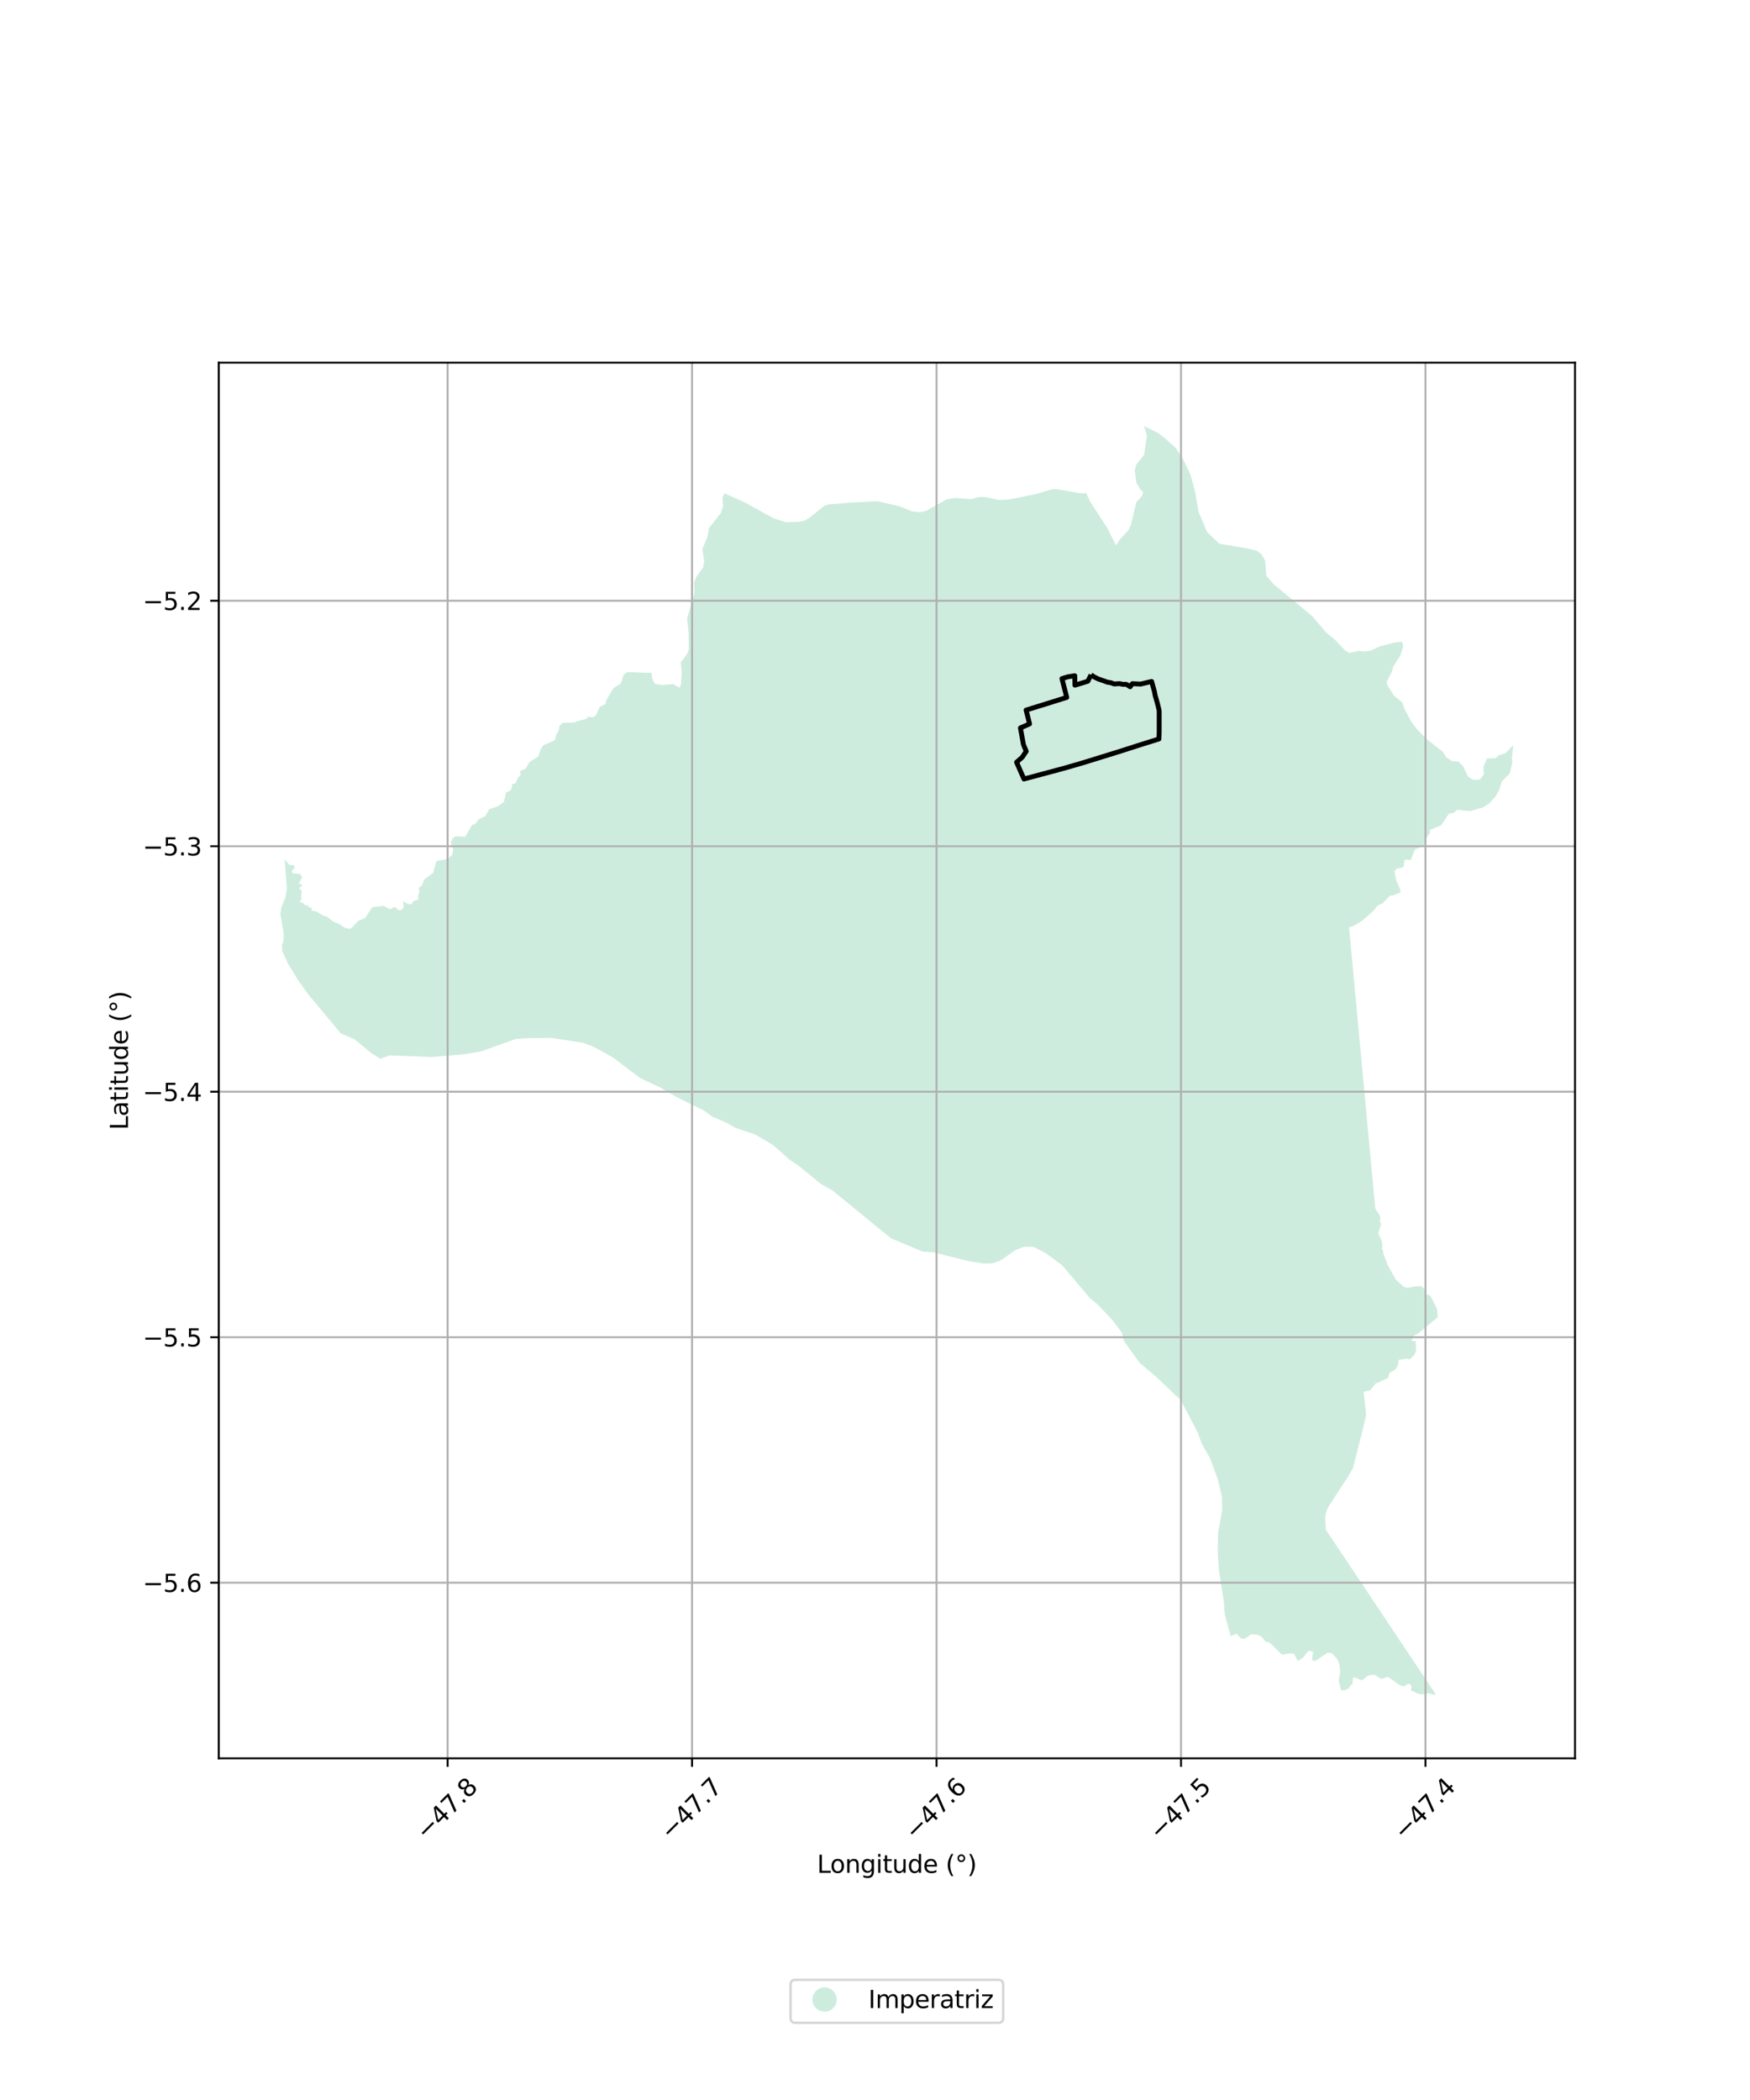 <?xml version="1.0" encoding="utf-8" standalone="no"?>
<!DOCTYPE svg PUBLIC "-//W3C//DTD SVG 1.1//EN"
  "http://www.w3.org/Graphics/SVG/1.1/DTD/svg11.dtd">
<svg xmlns:xlink="http://www.w3.org/1999/xlink" width="720pt" height="864pt" viewBox="0 0 720 864" xmlns="http://www.w3.org/2000/svg" version="1.1">
 <defs>
  <style type="text/css">*{stroke-linejoin: round; stroke-linecap: butt}</style>
 </defs>
 <g id="figure_1">
  <g id="patch_1">
   <path d="M 0 864 
L 720 864 
L 720 0 
L 0 0 
z
" style="fill: #ffffff"/>
  </g>
  <g id="axes_1">
   <g id="patch_2">
    <path d="M 90 723.432 
L 648 723.432 
L 648 149.208 
L 90 149.208 
z
" style="fill: #ffffff"/>
   </g>
   <g id="PatchCollection_1">
    <path d="M 502.728 615.715 
L 500.912 608.192 
L 497.896 600.125 
L 495.312 595.506 
L 494.804 594.598 
L 494.464 593.991 
L 494.259 593.624 
L 492.985 589.87 
L 492.959 589.792 
L 492.901 589.621 
L 492.89 589.589 
L 492.386 588.63 
L 489.831 583.762 
L 489.443 583.022 
L 488.467 581.163 
L 486.621 577.644 
L 485.772 576.027 
L 480.093 570.655 
L 477.974 568.651 
L 475.043 565.877 
L 468.922 560.782 
L 467.879 559.328 
L 462.385 551.668 
L 461.582 548.327 
L 457.653 543.12 
L 457.38 542.758 
L 451.433 536.544 
L 450.424 535.72 
L 448.418 534.082 
L 448.147 533.761 
L 437.073 520.663 
L 436.937 520.561 
L 436.049 519.902 
L 430.204 515.558 
L 425.284 513.01 
L 421.372 512.933 
L 417.739 514.323 
L 411.729 518.561 
L 410.462 519.029 
L 408.462 519.767 
L 404.919 519.882 
L 403.998 519.732 
L 398.27 518.798 
L 391.627 517.14 
L 384.766 515.428 
L 384.468 515.354 
L 384.112 515.265 
L 382.998 515.179 
L 382.836 515.167 
L 379.504 514.911 
L 375.946 513.417 
L 366.588 509.489 
L 342.497 489.797 
L 337.667 487.08 
L 329.346 480.219 
L 324.702 477.037 
L 318.158 471.17 
L 315.806 469.783 
L 310.628 466.73 
L 304.419 464.676 
L 302.688 464.103 
L 299.055 462.011 
L 293.135 459.471 
L 289.457 456.819 
L 278.522 451.459 
L 271.512 447.359 
L 263.549 443.641 
L 252.515 435.32 
L 251.701 434.85 
L 247.975 432.697 
L 243.575 430.427 
L 240.168 429.098 
L 226.808 427.011 
L 216.006 427.148 
L 211.976 427.526 
L 198.061 432.537 
L 191.212 433.723 
L 181.091 434.609 
L 177.864 434.891 
L 164.587 434.39 
L 160.205 434.225 
L 156.461 435.618 
L 156.456 435.616 
L 154.575 434.419 
L 152.811 433.296 
L 152.436 433.058 
L 145.871 427.583 
L 140.149 425.135 
L 126.873 409.149 
L 122.768 403.486 
L 118.349 396.166 
L 116.146 391.408 
L 115.974 388.937 
L 116.591 387.198 
L 116.762 384.355 
L 115.364 376.02 
L 115.73 373.368 
L 117.432 369.328 
L 118.036 365.561 
L 117.088 353.53 
L 119.078 355.875 
L 121.03 356.02 
L 121.34 357.069 
L 120.368 357.834 
L 120.085 358.643 
L 120.564 359.35 
L 123.443 359.556 
L 124.143 360.584 
L 124.167 361.255 
L 122.944 363.436 
L 124.322 364.099 
L 124 364.822 
L 122.872 365.237 
L 124.186 366.467 
L 123.822 368.982 
L 124.136 369.882 
L 123.444 370.758 
L 123.581 371.313 
L 124.686 371.45 
L 125.484 372.393 
L 126.581 372.535 
L 127.214 373.298 
L 128.185 373.493 
L 128.274 374.706 
L 130.229 374.986 
L 132.681 376.575 
L 134.726 377.269 
L 137.122 379.181 
L 139.505 380.142 
L 141.689 381.637 
L 143.862 382.181 
L 144.853 381.635 
L 147.341 378.884 
L 150.228 377.704 
L 153.183 373.229 
L 157.834 372.714 
L 160.499 374.091 
L 162.411 373.099 
L 163.996 374.488 
L 164.924 374.556 
L 166.107 373.374 
L 165.799 370.956 
L 166.732 371.202 
L 167.628 371.86 
L 169.276 372.024 
L 170.414 370.511 
L 171.758 370.344 
L 172.114 369.759 
L 172.014 368.273 
L 172.604 367.119 
L 172.222 365.392 
L 173.5 364.359 
L 173.75 363.796 
L 174.64 361.792 
L 178.254 359.08 
L 179.513 354.301 
L 184.287 353.346 
L 186.048 351.657 
L 186.436 349.674 
L 185.488 346.459 
L 186.388 344.705 
L 187.506 344.077 
L 191.327 344.302 
L 194.21 339.479 
L 195.467 338.939 
L 197.054 336.999 
L 199.601 335.875 
L 201.251 332.97 
L 205.021 331.626 
L 207.337 329.888 
L 208.179 326.062 
L 209.995 325.264 
L 210.573 324.186 
L 210.695 322.688 
L 212.203 322.174 
L 213.036 320.004 
L 214.214 318.891 
L 213.987 317.233 
L 216.254 316.25 
L 217.843 313.525 
L 221.504 311.208 
L 222.426 308.259 
L 223.166 307.189 
L 223.548 306.638 
L 227.901 304.736 
L 228.546 304.048 
L 228.65 302.629 
L 229.827 300.592 
L 230.16 298.696 
L 230.606 298.194 
L 231.592 297.361 
L 236.282 297.231 
L 237.353 296.791 
L 241.393 295.72 
L 241.73 294.889 
L 242.148 294.928 
L 242.157 294.929 
L 243.988 295.102 
L 245.17 294.263 
L 246.734 290.854 
L 249.046 289.731 
L 249.508 287.925 
L 252.479 283.031 
L 255.42 281.268 
L 256.626 277.497 
L 258.199 276.513 
L 268.16 276.855 
L 268.247 279.079 
L 269.218 281.022 
L 269.838 281.433 
L 272.493 281.842 
L 277.097 281.46 
L 279.441 282.942 
L 280.089 282.002 
L 280.512 276.976 
L 280.058 272.616 
L 282.716 269.01 
L 283.353 267.305 
L 283.332 260.683 
L 282.689 254.374 
L 285.707 244.03 
L 285.602 240.809 
L 285.564 239.645 
L 285.625 239.495 
L 286.52 237.29 
L 289.34 233.379 
L 289.73 230.732 
L 288.948 225.937 
L 291.04 220.94 
L 291.684 217.258 
L 296.575 211.079 
L 296.68 210.751 
L 297.329 208.716 
L 297.5 208.182 
L 297.22 204.71 
L 298.111 202.975 
L 306.549 206.768 
L 318.37 213.297 
L 323.554 214.878 
L 328.871 214.644 
L 330.38 214.362 
L 331.566 213.931 
L 333.569 212.58 
L 339.025 208.173 
L 340.594 207.572 
L 349.872 206.821 
L 360.296 206.226 
L 361.644 206.354 
L 370.359 208.382 
L 375.169 210.368 
L 378.601 210.751 
L 381.055 210.163 
L 389.606 205.403 
L 392.796 204.87 
L 399.358 205.358 
L 402.852 204.499 
L 405.12 204.448 
L 411.011 205.687 
L 415.065 205.509 
L 426.034 203.304 
L 432.495 201.366 
L 434.616 201.218 
L 444.676 202.977 
L 446.922 202.903 
L 448.499 206.379 
L 455.567 217.236 
L 459.148 224.36 
L 459.354 224.048 
L 460.789 221.86 
L 464.243 218.215 
L 465.237 216.135 
L 467.503 206.668 
L 469.801 204.04 
L 470.338 202.386 
L 469.226 201.457 
L 467.534 198.577 
L 466.834 193.356 
L 467.568 191.007 
L 470.712 187.148 
L 471.87 179.243 
L 470.706 175.309 
L 476.45 178.126 
L 479.195 180.25 
L 483.767 184.296 
L 486.764 188.932 
L 489.885 195.482 
L 491.696 202.358 
L 493.103 210.487 
L 496.612 218.889 
L 501.716 223.73 
L 512.842 225.557 
L 517.034 226.563 
L 518.995 228.026 
L 520.558 230.805 
L 520.933 236.781 
L 524.08 240.454 
L 528.815 244.364 
L 539.814 253.446 
L 545.692 260.321 
L 549.168 263.116 
L 553.094 267.346 
L 555.166 268.629 
L 555.2 268.622 
L 559.065 267.747 
L 560.789 268.034 
L 563.851 267.736 
L 567.756 265.903 
L 574.105 264.273 
L 576.999 264.116 
L 577.214 266.304 
L 576.088 269.804 
L 573.233 274.224 
L 572.612 276.462 
L 570.537 280.522 
L 570.649 281.651 
L 573.522 286.224 
L 576.961 289.012 
L 577.766 291.548 
L 580.649 296.87 
L 582.887 299.942 
L 586.853 303.979 
L 593.595 309.285 
L 595.009 311.541 
L 597.438 313.136 
L 600.078 313.351 
L 601.999 315.301 
L 603.811 319.244 
L 604.823 320.169 
L 606.544 320.891 
L 608.881 320.747 
L 610.514 318.504 
L 610.323 315.539 
L 611.758 312.065 
L 615.31 311.926 
L 616.737 310.703 
L 619.38 309.897 
L 622.636 306.523 
L 622.013 311.696 
L 622.207 313.639 
L 621.176 318.288 
L 617.911 321.463 
L 616.786 325.068 
L 615.149 327.93 
L 612.602 330.632 
L 610.26 332.155 
L 604.872 333.721 
L 599.494 333.189 
L 598.272 334.361 
L 596.133 334.768 
L 592.871 339.606 
L 588.293 341.481 
L 588.287 342.784 
L 586.46 345.248 
L 585.732 348.062 
L 582.172 349.485 
L 580.428 353.824 
L 577.899 353.712 
L 577.474 356.829 
L 574.63 357.432 
L 573.712 358.456 
L 574.408 362.083 
L 576.019 365.773 
L 576.215 367.154 
L 573.609 368.254 
L 573.606 368.255 
L 573.408 368.339 
L 573.27 368.397 
L 571.946 368.466 
L 568.685 371.777 
L 567.465 372.182 
L 566.039 373.403 
L 565.528 374.321 
L 560.535 378.751 
L 556.77 381.037 
L 555.041 381.542 
L 559.894 433.616 
L 559.926 433.959 
L 564.397 481.861 
L 565.213 490.612 
L 565.314 491.697 
L 565.43 492.93 
L 565.548 494.199 
L 565.834 497.269 
L 567.89 500.448 
L 567.721 502.476 
L 568.25 503.44 
L 567.12 507.26 
L 567.398 508.414 
L 568.098 509.548 
L 568.606 511.104 
L 568.716 512.181 
L 568.687 513.179 
L 568.519 513.632 
L 568.579 514.007 
L 568.976 514.109 
L 569.123 515.678 
L 569.596 516.934 
L 570.864 520.304 
L 572.392 523.076 
L 574.303 526.541 
L 577.738 529.573 
L 579.17 529.901 
L 582.564 529.168 
L 584.823 529.202 
L 585.698 529.903 
L 586.906 532.416 
L 588.468 533.064 
L 591.286 538.556 
L 591.484 541.989 
L 583.239 548.825 
L 581.799 549.44 
L 580.729 551.626 
L 582.435 551.835 
L 582.633 555.831 
L 581.828 557.602 
L 579.955 559.255 
L 578.659 558.967 
L 575.483 559.501 
L 575.031 561.969 
L 574.111 563.44 
L 571.63 564.898 
L 571.117 566.893 
L 567.102 568.788 
L 566.065 569.113 
L 563.776 572.02 
L 561.233 572.521 
L 561.12 573.482 
L 561.483 576.61 
L 562.001 581.445 
L 561.9 582.927 
L 560.437 589.175 
L 556.63 604.074 
L 554.33 608.024 
L 550.057 614.516 
L 546.804 619.569 
L 546.151 620.715 
L 545.749 621.692 
L 545.414 623.022 
L 545.213 624.707 
L 545.242 625.176 
L 545.29 625.982 
L 545.497 629.406 
L 546.894 631.496 
L 548.688 634.18 
L 551.411 638.254 
L 553.485 641.353 
L 557.079 646.733 
L 560.526 651.891 
L 560.581 651.973 
L 563.802 656.797 
L 590.632 696.973 
L 590.603 696.998 
L 590.206 697.331 
L 587.776 696.648 
L 585.509 697.1 
L 583.583 696.941 
L 580.479 695.459 
L 580.733 693.805 
L 580.123 692.858 
L 579.249 692.849 
L 577.614 693.855 
L 576.624 693.623 
L 575.774 693.244 
L 571.01 689.867 
L 568.412 690.751 
L 565.398 689.031 
L 562.823 689.353 
L 560.368 691.366 
L 557.01 690.024 
L 556.593 690.72 
L 556.539 692.453 
L 554.72 694.732 
L 553.078 695.477 
L 551.734 695.382 
L 550.781 691.485 
L 551.375 687.676 
L 551.06 684.819 
L 550.256 682.633 
L 548.049 680.244 
L 546.173 679.984 
L 541.281 683.286 
L 540.164 683.163 
L 539.836 682.868 
L 540.226 679.596 
L 538.489 679.113 
L 538.194 679.361 
L 536.309 681.798 
L 533.966 683.441 
L 532.48 680.498 
L 531.172 680.222 
L 527.428 680.81 
L 522.312 675.758 
L 520.803 675.494 
L 518.853 673.227 
L 517.507 672.63 
L 515.755 672.403 
L 514.506 672.521 
L 512.254 674.198 
L 510.724 674.244 
L 508.766 672.169 
L 506.321 673.094 
L 503.926 664.282 
L 503.483 658.688 
L 502.405 651.907 
L 501.582 646.727 
L 501.442 644.837 
L 501.287 642.721 
L 501.106 640.272 
L 500.998 638.805 
L 501.006 638.467 
L 501.193 630.371 
L 502.808 621.486 
L 502.728 615.715 
" clip-path="url(#pe55ddc2b3d)" style="fill: #b3e2cd; fill-opacity: 0.65"/>
   </g>
   <g id="PatchCollection_2">
    <path d="M 448.878 277.635 
L 450.148 278.5 
L 451.854 279.339 
L 454.17 280.146 
L 455.528 280.649 
L 457.159 280.919 
L 458.369 281.397 
L 460.614 281.26 
L 461.048 281.357 
L 462.063 281.571 
L 463.209 281.54 
L 463.624 281.675 
L 464.98 282.554 
L 465.072 282.421 
L 465.887 281.276 
L 469.256 281.449 
L 473.805 280.375 
L 474.975 284.577 
L 475.262 286.117 
L 476.092 288.993 
L 476.858 292.085 
L 476.924 292.931 
L 476.926 297.512 
L 476.919 301.395 
L 476.826 304.032 
L 467.708 306.888 
L 465.666 307.558 
L 459.088 309.651 
L 456.545 310.432 
L 447.38 313.274 
L 443.368 314.477 
L 438.087 315.993 
L 435.711 316.64 
L 428.739 318.51 
L 421.283 320.508 
L 418.248 313.602 
L 420.541 311.582 
L 422.22 309.104 
L 421.068 306.321 
L 419.831 299.488 
L 423.6 297.839 
L 422.163 292.15 
L 430.85 289.457 
L 438.891 286.94 
L 436.915 279.2 
L 439.422 278.449 
L 442.193 278.012 
L 442.258 281.905 
L 447.571 280.278 
L 448.878 277.635 
" clip-path="url(#pe55ddc2b3d)" style="fill: none; stroke: #000000; stroke-width: 2"/>
   </g>
   <g id="matplotlib.axis_1">
    <g id="xtick_1">
     <g id="line2d_1">
      <path d="M 184.161 723.432 
L 184.161 149.208 
" clip-path="url(#pe55ddc2b3d)" style="fill: none; stroke: #b0b0b0; stroke-width: 0.8; stroke-linecap: square"/>
     </g>
     <g id="line2d_2">
      <defs>
       <path id="md4aec8bcb4" d="M 0 0 
L 0 3.5 
" style="stroke: #000000; stroke-width: 0.8"/>
      </defs>
      <g>
       <use xlink:href="#md4aec8bcb4" x="184.161" y="723.432" style="stroke: #000000; stroke-width: 0.8"/>
      </g>
     </g>
     <g id="text_1">
      <!-- −47.8 -->
      <g transform="translate(175.277 757.474) rotate(-45) scale(0.1 -0.1)">
       <defs>
        <path id="DejaVuSans-2212" d="M 678 2272 
L 4684 2272 
L 4684 1741 
L 678 1741 
L 678 2272 
z
" transform="scale(0.016)"/>
        <path id="DejaVuSans-34" d="M 2419 4116 
L 825 1625 
L 2419 1625 
L 2419 4116 
z
M 2253 4666 
L 3047 4666 
L 3047 1625 
L 3713 1625 
L 3713 1100 
L 3047 1100 
L 3047 0 
L 2419 0 
L 2419 1100 
L 313 1100 
L 313 1709 
L 2253 4666 
z
" transform="scale(0.016)"/>
        <path id="DejaVuSans-37" d="M 525 4666 
L 3525 4666 
L 3525 4397 
L 1831 0 
L 1172 0 
L 2766 4134 
L 525 4134 
L 525 4666 
z
" transform="scale(0.016)"/>
        <path id="DejaVuSans-2e" d="M 684 794 
L 1344 794 
L 1344 0 
L 684 0 
L 684 794 
z
" transform="scale(0.016)"/>
        <path id="DejaVuSans-38" d="M 2034 2216 
Q 1584 2216 1326 1975 
Q 1069 1734 1069 1313 
Q 1069 891 1326 650 
Q 1584 409 2034 409 
Q 2484 409 2743 651 
Q 3003 894 3003 1313 
Q 3003 1734 2745 1975 
Q 2488 2216 2034 2216 
z
M 1403 2484 
Q 997 2584 770 2862 
Q 544 3141 544 3541 
Q 544 4100 942 4425 
Q 1341 4750 2034 4750 
Q 2731 4750 3128 4425 
Q 3525 4100 3525 3541 
Q 3525 3141 3298 2862 
Q 3072 2584 2669 2484 
Q 3125 2378 3379 2068 
Q 3634 1759 3634 1313 
Q 3634 634 3220 271 
Q 2806 -91 2034 -91 
Q 1263 -91 848 271 
Q 434 634 434 1313 
Q 434 1759 690 2068 
Q 947 2378 1403 2484 
z
M 1172 3481 
Q 1172 3119 1398 2916 
Q 1625 2713 2034 2713 
Q 2441 2713 2670 2916 
Q 2900 3119 2900 3481 
Q 2900 3844 2670 4047 
Q 2441 4250 2034 4250 
Q 1625 4250 1398 4047 
Q 1172 3844 1172 3481 
z
" transform="scale(0.016)"/>
       </defs>
       <use xlink:href="#DejaVuSans-2212"/>
       <use xlink:href="#DejaVuSans-34" transform="translate(83.789 0)"/>
       <use xlink:href="#DejaVuSans-37" transform="translate(147.412 0)"/>
       <use xlink:href="#DejaVuSans-2e" transform="translate(211.035 0)"/>
       <use xlink:href="#DejaVuSans-38" transform="translate(242.822 0)"/>
      </g>
     </g>
    </g>
    <g id="xtick_2">
     <g id="line2d_3">
      <path d="M 284.738 723.432 
L 284.738 149.208 
" clip-path="url(#pe55ddc2b3d)" style="fill: none; stroke: #b0b0b0; stroke-width: 0.8; stroke-linecap: square"/>
     </g>
     <g id="line2d_4">
      <g>
       <use xlink:href="#md4aec8bcb4" x="284.738" y="723.432" style="stroke: #000000; stroke-width: 0.8"/>
      </g>
     </g>
     <g id="text_2">
      <!-- −47.7 -->
      <g transform="translate(275.854 757.474) rotate(-45) scale(0.1 -0.1)">
       <use xlink:href="#DejaVuSans-2212"/>
       <use xlink:href="#DejaVuSans-34" transform="translate(83.789 0)"/>
       <use xlink:href="#DejaVuSans-37" transform="translate(147.412 0)"/>
       <use xlink:href="#DejaVuSans-2e" transform="translate(211.035 0)"/>
       <use xlink:href="#DejaVuSans-37" transform="translate(242.822 0)"/>
      </g>
     </g>
    </g>
    <g id="xtick_3">
     <g id="line2d_5">
      <path d="M 385.315 723.432 
L 385.315 149.208 
" clip-path="url(#pe55ddc2b3d)" style="fill: none; stroke: #b0b0b0; stroke-width: 0.8; stroke-linecap: square"/>
     </g>
     <g id="line2d_6">
      <g>
       <use xlink:href="#md4aec8bcb4" x="385.315" y="723.432" style="stroke: #000000; stroke-width: 0.8"/>
      </g>
     </g>
     <g id="text_3">
      <!-- −47.6 -->
      <g transform="translate(376.432 757.474) rotate(-45) scale(0.1 -0.1)">
       <defs>
        <path id="DejaVuSans-36" d="M 2113 2584 
Q 1688 2584 1439 2293 
Q 1191 2003 1191 1497 
Q 1191 994 1439 701 
Q 1688 409 2113 409 
Q 2538 409 2786 701 
Q 3034 994 3034 1497 
Q 3034 2003 2786 2293 
Q 2538 2584 2113 2584 
z
M 3366 4563 
L 3366 3988 
Q 3128 4100 2886 4159 
Q 2644 4219 2406 4219 
Q 1781 4219 1451 3797 
Q 1122 3375 1075 2522 
Q 1259 2794 1537 2939 
Q 1816 3084 2150 3084 
Q 2853 3084 3261 2657 
Q 3669 2231 3669 1497 
Q 3669 778 3244 343 
Q 2819 -91 2113 -91 
Q 1303 -91 875 529 
Q 447 1150 447 2328 
Q 447 3434 972 4092 
Q 1497 4750 2381 4750 
Q 2619 4750 2861 4703 
Q 3103 4656 3366 4563 
z
" transform="scale(0.016)"/>
       </defs>
       <use xlink:href="#DejaVuSans-2212"/>
       <use xlink:href="#DejaVuSans-34" transform="translate(83.789 0)"/>
       <use xlink:href="#DejaVuSans-37" transform="translate(147.412 0)"/>
       <use xlink:href="#DejaVuSans-2e" transform="translate(211.035 0)"/>
       <use xlink:href="#DejaVuSans-36" transform="translate(242.822 0)"/>
      </g>
     </g>
    </g>
    <g id="xtick_4">
     <g id="line2d_7">
      <path d="M 485.893 723.432 
L 485.893 149.208 
" clip-path="url(#pe55ddc2b3d)" style="fill: none; stroke: #b0b0b0; stroke-width: 0.8; stroke-linecap: square"/>
     </g>
     <g id="line2d_8">
      <g>
       <use xlink:href="#md4aec8bcb4" x="485.893" y="723.432" style="stroke: #000000; stroke-width: 0.8"/>
      </g>
     </g>
     <g id="text_4">
      <!-- −47.5 -->
      <g transform="translate(477.009 757.474) rotate(-45) scale(0.1 -0.1)">
       <defs>
        <path id="DejaVuSans-35" d="M 691 4666 
L 3169 4666 
L 3169 4134 
L 1269 4134 
L 1269 2991 
Q 1406 3038 1543 3061 
Q 1681 3084 1819 3084 
Q 2600 3084 3056 2656 
Q 3513 2228 3513 1497 
Q 3513 744 3044 326 
Q 2575 -91 1722 -91 
Q 1428 -91 1123 -41 
Q 819 9 494 109 
L 494 744 
Q 775 591 1075 516 
Q 1375 441 1709 441 
Q 2250 441 2565 725 
Q 2881 1009 2881 1497 
Q 2881 1984 2565 2268 
Q 2250 2553 1709 2553 
Q 1456 2553 1204 2497 
Q 953 2441 691 2322 
L 691 4666 
z
" transform="scale(0.016)"/>
       </defs>
       <use xlink:href="#DejaVuSans-2212"/>
       <use xlink:href="#DejaVuSans-34" transform="translate(83.789 0)"/>
       <use xlink:href="#DejaVuSans-37" transform="translate(147.412 0)"/>
       <use xlink:href="#DejaVuSans-2e" transform="translate(211.035 0)"/>
       <use xlink:href="#DejaVuSans-35" transform="translate(242.822 0)"/>
      </g>
     </g>
    </g>
    <g id="xtick_5">
     <g id="line2d_9">
      <path d="M 586.47 723.432 
L 586.47 149.208 
" clip-path="url(#pe55ddc2b3d)" style="fill: none; stroke: #b0b0b0; stroke-width: 0.8; stroke-linecap: square"/>
     </g>
     <g id="line2d_10">
      <g>
       <use xlink:href="#md4aec8bcb4" x="586.47" y="723.432" style="stroke: #000000; stroke-width: 0.8"/>
      </g>
     </g>
     <g id="text_5">
      <!-- −47.4 -->
      <g transform="translate(577.587 757.474) rotate(-45) scale(0.1 -0.1)">
       <use xlink:href="#DejaVuSans-2212"/>
       <use xlink:href="#DejaVuSans-34" transform="translate(83.789 0)"/>
       <use xlink:href="#DejaVuSans-37" transform="translate(147.412 0)"/>
       <use xlink:href="#DejaVuSans-2e" transform="translate(211.035 0)"/>
       <use xlink:href="#DejaVuSans-34" transform="translate(242.822 0)"/>
      </g>
     </g>
    </g>
    <g id="text_6">
     <!-- Longitude (°) -->
     <g transform="translate(336.14 770.543) scale(0.1 -0.1)">
      <defs>
       <path id="DejaVuSans-4c" d="M 628 4666 
L 1259 4666 
L 1259 531 
L 3531 531 
L 3531 0 
L 628 0 
L 628 4666 
z
" transform="scale(0.016)"/>
       <path id="DejaVuSans-6f" d="M 1959 3097 
Q 1497 3097 1228 2736 
Q 959 2375 959 1747 
Q 959 1119 1226 758 
Q 1494 397 1959 397 
Q 2419 397 2687 759 
Q 2956 1122 2956 1747 
Q 2956 2369 2687 2733 
Q 2419 3097 1959 3097 
z
M 1959 3584 
Q 2709 3584 3137 3096 
Q 3566 2609 3566 1747 
Q 3566 888 3137 398 
Q 2709 -91 1959 -91 
Q 1206 -91 779 398 
Q 353 888 353 1747 
Q 353 2609 779 3096 
Q 1206 3584 1959 3584 
z
" transform="scale(0.016)"/>
       <path id="DejaVuSans-6e" d="M 3513 2113 
L 3513 0 
L 2938 0 
L 2938 2094 
Q 2938 2591 2744 2837 
Q 2550 3084 2163 3084 
Q 1697 3084 1428 2787 
Q 1159 2491 1159 1978 
L 1159 0 
L 581 0 
L 581 3500 
L 1159 3500 
L 1159 2956 
Q 1366 3272 1645 3428 
Q 1925 3584 2291 3584 
Q 2894 3584 3203 3211 
Q 3513 2838 3513 2113 
z
" transform="scale(0.016)"/>
       <path id="DejaVuSans-67" d="M 2906 1791 
Q 2906 2416 2648 2759 
Q 2391 3103 1925 3103 
Q 1463 3103 1205 2759 
Q 947 2416 947 1791 
Q 947 1169 1205 825 
Q 1463 481 1925 481 
Q 2391 481 2648 825 
Q 2906 1169 2906 1791 
z
M 3481 434 
Q 3481 -459 3084 -895 
Q 2688 -1331 1869 -1331 
Q 1566 -1331 1297 -1286 
Q 1028 -1241 775 -1147 
L 775 -588 
Q 1028 -725 1275 -790 
Q 1522 -856 1778 -856 
Q 2344 -856 2625 -561 
Q 2906 -266 2906 331 
L 2906 616 
Q 2728 306 2450 153 
Q 2172 0 1784 0 
Q 1141 0 747 490 
Q 353 981 353 1791 
Q 353 2603 747 3093 
Q 1141 3584 1784 3584 
Q 2172 3584 2450 3431 
Q 2728 3278 2906 2969 
L 2906 3500 
L 3481 3500 
L 3481 434 
z
" transform="scale(0.016)"/>
       <path id="DejaVuSans-69" d="M 603 3500 
L 1178 3500 
L 1178 0 
L 603 0 
L 603 3500 
z
M 603 4863 
L 1178 4863 
L 1178 4134 
L 603 4134 
L 603 4863 
z
" transform="scale(0.016)"/>
       <path id="DejaVuSans-74" d="M 1172 4494 
L 1172 3500 
L 2356 3500 
L 2356 3053 
L 1172 3053 
L 1172 1153 
Q 1172 725 1289 603 
Q 1406 481 1766 481 
L 2356 481 
L 2356 0 
L 1766 0 
Q 1100 0 847 248 
Q 594 497 594 1153 
L 594 3053 
L 172 3053 
L 172 3500 
L 594 3500 
L 594 4494 
L 1172 4494 
z
" transform="scale(0.016)"/>
       <path id="DejaVuSans-75" d="M 544 1381 
L 544 3500 
L 1119 3500 
L 1119 1403 
Q 1119 906 1312 657 
Q 1506 409 1894 409 
Q 2359 409 2629 706 
Q 2900 1003 2900 1516 
L 2900 3500 
L 3475 3500 
L 3475 0 
L 2900 0 
L 2900 538 
Q 2691 219 2414 64 
Q 2138 -91 1772 -91 
Q 1169 -91 856 284 
Q 544 659 544 1381 
z
M 1991 3584 
L 1991 3584 
z
" transform="scale(0.016)"/>
       <path id="DejaVuSans-64" d="M 2906 2969 
L 2906 4863 
L 3481 4863 
L 3481 0 
L 2906 0 
L 2906 525 
Q 2725 213 2448 61 
Q 2172 -91 1784 -91 
Q 1150 -91 751 415 
Q 353 922 353 1747 
Q 353 2572 751 3078 
Q 1150 3584 1784 3584 
Q 2172 3584 2448 3432 
Q 2725 3281 2906 2969 
z
M 947 1747 
Q 947 1113 1208 752 
Q 1469 391 1925 391 
Q 2381 391 2643 752 
Q 2906 1113 2906 1747 
Q 2906 2381 2643 2742 
Q 2381 3103 1925 3103 
Q 1469 3103 1208 2742 
Q 947 2381 947 1747 
z
" transform="scale(0.016)"/>
       <path id="DejaVuSans-65" d="M 3597 1894 
L 3597 1613 
L 953 1613 
Q 991 1019 1311 708 
Q 1631 397 2203 397 
Q 2534 397 2845 478 
Q 3156 559 3463 722 
L 3463 178 
Q 3153 47 2828 -22 
Q 2503 -91 2169 -91 
Q 1331 -91 842 396 
Q 353 884 353 1716 
Q 353 2575 817 3079 
Q 1281 3584 2069 3584 
Q 2775 3584 3186 3129 
Q 3597 2675 3597 1894 
z
M 3022 2063 
Q 3016 2534 2758 2815 
Q 2500 3097 2075 3097 
Q 1594 3097 1305 2825 
Q 1016 2553 972 2059 
L 3022 2063 
z
" transform="scale(0.016)"/>
       <path id="DejaVuSans-20" transform="scale(0.016)"/>
       <path id="DejaVuSans-28" d="M 1984 4856 
Q 1566 4138 1362 3434 
Q 1159 2731 1159 2009 
Q 1159 1288 1364 580 
Q 1569 -128 1984 -844 
L 1484 -844 
Q 1016 -109 783 600 
Q 550 1309 550 2009 
Q 550 2706 781 3412 
Q 1013 4119 1484 4856 
L 1984 4856 
z
" transform="scale(0.016)"/>
       <path id="DejaVuSans-b0" d="M 1600 4347 
Q 1350 4347 1178 4173 
Q 1006 4000 1006 3750 
Q 1006 3503 1178 3333 
Q 1350 3163 1600 3163 
Q 1850 3163 2022 3333 
Q 2194 3503 2194 3750 
Q 2194 3997 2020 4172 
Q 1847 4347 1600 4347 
z
M 1600 4750 
Q 1800 4750 1984 4673 
Q 2169 4597 2303 4453 
Q 2447 4313 2519 4134 
Q 2591 3956 2591 3750 
Q 2591 3338 2302 3052 
Q 2013 2766 1594 2766 
Q 1172 2766 890 3047 
Q 609 3328 609 3750 
Q 609 4169 896 4459 
Q 1184 4750 1600 4750 
z
" transform="scale(0.016)"/>
       <path id="DejaVuSans-29" d="M 513 4856 
L 1013 4856 
Q 1481 4119 1714 3412 
Q 1947 2706 1947 2009 
Q 1947 1309 1714 600 
Q 1481 -109 1013 -844 
L 513 -844 
Q 928 -128 1133 580 
Q 1338 1288 1338 2009 
Q 1338 2731 1133 3434 
Q 928 4138 513 4856 
z
" transform="scale(0.016)"/>
      </defs>
      <use xlink:href="#DejaVuSans-4c"/>
      <use xlink:href="#DejaVuSans-6f" transform="translate(53.963 0)"/>
      <use xlink:href="#DejaVuSans-6e" transform="translate(115.145 0)"/>
      <use xlink:href="#DejaVuSans-67" transform="translate(178.523 0)"/>
      <use xlink:href="#DejaVuSans-69" transform="translate(242 0)"/>
      <use xlink:href="#DejaVuSans-74" transform="translate(269.783 0)"/>
      <use xlink:href="#DejaVuSans-75" transform="translate(308.992 0)"/>
      <use xlink:href="#DejaVuSans-64" transform="translate(372.371 0)"/>
      <use xlink:href="#DejaVuSans-65" transform="translate(435.848 0)"/>
      <use xlink:href="#DejaVuSans-20" transform="translate(497.371 0)"/>
      <use xlink:href="#DejaVuSans-28" transform="translate(529.158 0)"/>
      <use xlink:href="#DejaVuSans-b0" transform="translate(568.172 0)"/>
      <use xlink:href="#DejaVuSans-29" transform="translate(618.172 0)"/>
     </g>
    </g>
   </g>
   <g id="matplotlib.axis_2">
    <g id="ytick_1">
     <g id="line2d_11">
      <path d="M 90 651.167 
L 648 651.167 
" clip-path="url(#pe55ddc2b3d)" style="fill: none; stroke: #b0b0b0; stroke-width: 0.8; stroke-linecap: square"/>
     </g>
     <g id="line2d_12">
      <defs>
       <path id="md52482a689" d="M 0 0 
L -3.5 0 
" style="stroke: #000000; stroke-width: 0.8"/>
      </defs>
      <g>
       <use xlink:href="#md52482a689" x="90" y="651.167" style="stroke: #000000; stroke-width: 0.8"/>
      </g>
     </g>
     <g id="text_7">
      <!-- −5.6 -->
      <g transform="translate(58.717 654.966) scale(0.1 -0.1)">
       <use xlink:href="#DejaVuSans-2212"/>
       <use xlink:href="#DejaVuSans-35" transform="translate(83.789 0)"/>
       <use xlink:href="#DejaVuSans-2e" transform="translate(147.412 0)"/>
       <use xlink:href="#DejaVuSans-36" transform="translate(179.199 0)"/>
      </g>
     </g>
    </g>
    <g id="ytick_2">
     <g id="line2d_13">
      <path d="M 90 550.166 
L 648 550.166 
" clip-path="url(#pe55ddc2b3d)" style="fill: none; stroke: #b0b0b0; stroke-width: 0.8; stroke-linecap: square"/>
     </g>
     <g id="line2d_14">
      <g>
       <use xlink:href="#md52482a689" x="90" y="550.166" style="stroke: #000000; stroke-width: 0.8"/>
      </g>
     </g>
     <g id="text_8">
      <!-- −5.5 -->
      <g transform="translate(58.717 553.965) scale(0.1 -0.1)">
       <use xlink:href="#DejaVuSans-2212"/>
       <use xlink:href="#DejaVuSans-35" transform="translate(83.789 0)"/>
       <use xlink:href="#DejaVuSans-2e" transform="translate(147.412 0)"/>
       <use xlink:href="#DejaVuSans-35" transform="translate(179.199 0)"/>
      </g>
     </g>
    </g>
    <g id="ytick_3">
     <g id="line2d_15">
      <path d="M 90 449.164 
L 648 449.164 
" clip-path="url(#pe55ddc2b3d)" style="fill: none; stroke: #b0b0b0; stroke-width: 0.8; stroke-linecap: square"/>
     </g>
     <g id="line2d_16">
      <g>
       <use xlink:href="#md52482a689" x="90" y="449.164" style="stroke: #000000; stroke-width: 0.8"/>
      </g>
     </g>
     <g id="text_9">
      <!-- −5.4 -->
      <g transform="translate(58.717 452.964) scale(0.1 -0.1)">
       <use xlink:href="#DejaVuSans-2212"/>
       <use xlink:href="#DejaVuSans-35" transform="translate(83.789 0)"/>
       <use xlink:href="#DejaVuSans-2e" transform="translate(147.412 0)"/>
       <use xlink:href="#DejaVuSans-34" transform="translate(179.199 0)"/>
      </g>
     </g>
    </g>
    <g id="ytick_4">
     <g id="line2d_17">
      <path d="M 90 348.163 
L 648 348.163 
" clip-path="url(#pe55ddc2b3d)" style="fill: none; stroke: #b0b0b0; stroke-width: 0.8; stroke-linecap: square"/>
     </g>
     <g id="line2d_18">
      <g>
       <use xlink:href="#md52482a689" x="90" y="348.163" style="stroke: #000000; stroke-width: 0.8"/>
      </g>
     </g>
     <g id="text_10">
      <!-- −5.3 -->
      <g transform="translate(58.717 351.962) scale(0.1 -0.1)">
       <defs>
        <path id="DejaVuSans-33" d="M 2597 2516 
Q 3050 2419 3304 2112 
Q 3559 1806 3559 1356 
Q 3559 666 3084 287 
Q 2609 -91 1734 -91 
Q 1441 -91 1130 -33 
Q 819 25 488 141 
L 488 750 
Q 750 597 1062 519 
Q 1375 441 1716 441 
Q 2309 441 2620 675 
Q 2931 909 2931 1356 
Q 2931 1769 2642 2001 
Q 2353 2234 1838 2234 
L 1294 2234 
L 1294 2753 
L 1863 2753 
Q 2328 2753 2575 2939 
Q 2822 3125 2822 3475 
Q 2822 3834 2567 4026 
Q 2313 4219 1838 4219 
Q 1578 4219 1281 4162 
Q 984 4106 628 3988 
L 628 4550 
Q 988 4650 1302 4700 
Q 1616 4750 1894 4750 
Q 2613 4750 3031 4423 
Q 3450 4097 3450 3541 
Q 3450 3153 3228 2886 
Q 3006 2619 2597 2516 
z
" transform="scale(0.016)"/>
       </defs>
       <use xlink:href="#DejaVuSans-2212"/>
       <use xlink:href="#DejaVuSans-35" transform="translate(83.789 0)"/>
       <use xlink:href="#DejaVuSans-2e" transform="translate(147.412 0)"/>
       <use xlink:href="#DejaVuSans-33" transform="translate(179.199 0)"/>
      </g>
     </g>
    </g>
    <g id="ytick_5">
     <g id="line2d_19">
      <path d="M 90 247.162 
L 648 247.162 
" clip-path="url(#pe55ddc2b3d)" style="fill: none; stroke: #b0b0b0; stroke-width: 0.8; stroke-linecap: square"/>
     </g>
     <g id="line2d_20">
      <g>
       <use xlink:href="#md52482a689" x="90" y="247.162" style="stroke: #000000; stroke-width: 0.8"/>
      </g>
     </g>
     <g id="text_11">
      <!-- −5.2 -->
      <g transform="translate(58.717 250.961) scale(0.1 -0.1)">
       <defs>
        <path id="DejaVuSans-32" d="M 1228 531 
L 3431 531 
L 3431 0 
L 469 0 
L 469 531 
Q 828 903 1448 1529 
Q 2069 2156 2228 2338 
Q 2531 2678 2651 2914 
Q 2772 3150 2772 3378 
Q 2772 3750 2511 3984 
Q 2250 4219 1831 4219 
Q 1534 4219 1204 4116 
Q 875 4013 500 3803 
L 500 4441 
Q 881 4594 1212 4672 
Q 1544 4750 1819 4750 
Q 2544 4750 2975 4387 
Q 3406 4025 3406 3419 
Q 3406 3131 3298 2873 
Q 3191 2616 2906 2266 
Q 2828 2175 2409 1742 
Q 1991 1309 1228 531 
z
" transform="scale(0.016)"/>
       </defs>
       <use xlink:href="#DejaVuSans-2212"/>
       <use xlink:href="#DejaVuSans-35" transform="translate(83.789 0)"/>
       <use xlink:href="#DejaVuSans-2e" transform="translate(147.412 0)"/>
       <use xlink:href="#DejaVuSans-32" transform="translate(179.199 0)"/>
      </g>
     </g>
    </g>
    <g id="text_12">
     <!-- Latitude (°) -->
     <g transform="translate(52.638 464.89) rotate(-90) scale(0.1 -0.1)">
      <defs>
       <path id="DejaVuSans-61" d="M 2194 1759 
Q 1497 1759 1228 1600 
Q 959 1441 959 1056 
Q 959 750 1161 570 
Q 1363 391 1709 391 
Q 2188 391 2477 730 
Q 2766 1069 2766 1631 
L 2766 1759 
L 2194 1759 
z
M 3341 1997 
L 3341 0 
L 2766 0 
L 2766 531 
Q 2569 213 2275 61 
Q 1981 -91 1556 -91 
Q 1019 -91 701 211 
Q 384 513 384 1019 
Q 384 1609 779 1909 
Q 1175 2209 1959 2209 
L 2766 2209 
L 2766 2266 
Q 2766 2663 2505 2880 
Q 2244 3097 1772 3097 
Q 1472 3097 1187 3025 
Q 903 2953 641 2809 
L 641 3341 
Q 956 3463 1253 3523 
Q 1550 3584 1831 3584 
Q 2591 3584 2966 3190 
Q 3341 2797 3341 1997 
z
" transform="scale(0.016)"/>
      </defs>
      <use xlink:href="#DejaVuSans-4c"/>
      <use xlink:href="#DejaVuSans-61" transform="translate(55.713 0)"/>
      <use xlink:href="#DejaVuSans-74" transform="translate(116.992 0)"/>
      <use xlink:href="#DejaVuSans-69" transform="translate(156.201 0)"/>
      <use xlink:href="#DejaVuSans-74" transform="translate(183.984 0)"/>
      <use xlink:href="#DejaVuSans-75" transform="translate(223.193 0)"/>
      <use xlink:href="#DejaVuSans-64" transform="translate(286.572 0)"/>
      <use xlink:href="#DejaVuSans-65" transform="translate(350.049 0)"/>
      <use xlink:href="#DejaVuSans-20" transform="translate(411.572 0)"/>
      <use xlink:href="#DejaVuSans-28" transform="translate(443.359 0)"/>
      <use xlink:href="#DejaVuSans-b0" transform="translate(482.373 0)"/>
      <use xlink:href="#DejaVuSans-29" transform="translate(532.373 0)"/>
     </g>
    </g>
   </g>
   <g id="patch_3">
    <path d="M 90 723.432 
L 90 149.208 
" style="fill: none; stroke: #000000; stroke-width: 0.8; stroke-linejoin: miter; stroke-linecap: square"/>
   </g>
   <g id="patch_4">
    <path d="M 648 723.432 
L 648 149.208 
" style="fill: none; stroke: #000000; stroke-width: 0.8; stroke-linejoin: miter; stroke-linecap: square"/>
   </g>
   <g id="patch_5">
    <path d="M 90 723.432 
L 648 723.432 
" style="fill: none; stroke: #000000; stroke-width: 0.8; stroke-linejoin: miter; stroke-linecap: square"/>
   </g>
   <g id="patch_6">
    <path d="M 90 149.208 
L 648 149.208 
" style="fill: none; stroke: #000000; stroke-width: 0.8; stroke-linejoin: miter; stroke-linecap: square"/>
   </g>
   <g id="legend_1">
    <g id="patch_7">
     <path d="M 327.255 832.243 
L 410.745 832.243 
Q 412.745 832.243 412.745 830.243 
L 412.745 816.565 
Q 412.745 814.565 410.745 814.565 
L 327.255 814.565 
Q 325.255 814.565 325.255 816.565 
L 325.255 830.243 
Q 325.255 832.243 327.255 832.243 
z
" style="fill: #ffffff; opacity: 0.8; stroke: #cccccc; stroke-linejoin: miter"/>
    </g>
    <g id="line2d_21">
     <defs>
      <path id="m636a7c3f25" d="M 0 5 
C 1.326 5 2.598 4.473 3.536 3.536 
C 4.473 2.598 5 1.326 5 0 
C 5 -1.326 4.473 -2.598 3.536 -3.536 
C 2.598 -4.473 1.326 -5 0 -5 
C -1.326 -5 -2.598 -4.473 -3.536 -3.536 
C -4.473 -2.598 -5 -1.326 -5 0 
C -5 1.326 -4.473 2.598 -3.536 3.536 
C -2.598 4.473 -1.326 5 0 5 
z
"/>
     </defs>
     <g>
      <use xlink:href="#m636a7c3f25" x="339.255" y="822.664" style="fill: #b3e2cd; fill-opacity: 0.65"/>
     </g>
    </g>
    <g id="text_13">
     <!-- Imperatriz -->
     <g transform="translate(357.255 826.164) scale(0.1 -0.1)">
      <defs>
       <path id="DejaVuSans-49" d="M 628 4666 
L 1259 4666 
L 1259 0 
L 628 0 
L 628 4666 
z
" transform="scale(0.016)"/>
       <path id="DejaVuSans-6d" d="M 3328 2828 
Q 3544 3216 3844 3400 
Q 4144 3584 4550 3584 
Q 5097 3584 5394 3201 
Q 5691 2819 5691 2113 
L 5691 0 
L 5113 0 
L 5113 2094 
Q 5113 2597 4934 2840 
Q 4756 3084 4391 3084 
Q 3944 3084 3684 2787 
Q 3425 2491 3425 1978 
L 3425 0 
L 2847 0 
L 2847 2094 
Q 2847 2600 2669 2842 
Q 2491 3084 2119 3084 
Q 1678 3084 1418 2786 
Q 1159 2488 1159 1978 
L 1159 0 
L 581 0 
L 581 3500 
L 1159 3500 
L 1159 2956 
Q 1356 3278 1631 3431 
Q 1906 3584 2284 3584 
Q 2666 3584 2933 3390 
Q 3200 3197 3328 2828 
z
" transform="scale(0.016)"/>
       <path id="DejaVuSans-70" d="M 1159 525 
L 1159 -1331 
L 581 -1331 
L 581 3500 
L 1159 3500 
L 1159 2969 
Q 1341 3281 1617 3432 
Q 1894 3584 2278 3584 
Q 2916 3584 3314 3078 
Q 3713 2572 3713 1747 
Q 3713 922 3314 415 
Q 2916 -91 2278 -91 
Q 1894 -91 1617 61 
Q 1341 213 1159 525 
z
M 3116 1747 
Q 3116 2381 2855 2742 
Q 2594 3103 2138 3103 
Q 1681 3103 1420 2742 
Q 1159 2381 1159 1747 
Q 1159 1113 1420 752 
Q 1681 391 2138 391 
Q 2594 391 2855 752 
Q 3116 1113 3116 1747 
z
" transform="scale(0.016)"/>
       <path id="DejaVuSans-72" d="M 2631 2963 
Q 2534 3019 2420 3045 
Q 2306 3072 2169 3072 
Q 1681 3072 1420 2755 
Q 1159 2438 1159 1844 
L 1159 0 
L 581 0 
L 581 3500 
L 1159 3500 
L 1159 2956 
Q 1341 3275 1631 3429 
Q 1922 3584 2338 3584 
Q 2397 3584 2469 3576 
Q 2541 3569 2628 3553 
L 2631 2963 
z
" transform="scale(0.016)"/>
       <path id="DejaVuSans-7a" d="M 353 3500 
L 3084 3500 
L 3084 2975 
L 922 459 
L 3084 459 
L 3084 0 
L 275 0 
L 275 525 
L 2438 3041 
L 353 3041 
L 353 3500 
z
" transform="scale(0.016)"/>
      </defs>
      <use xlink:href="#DejaVuSans-49"/>
      <use xlink:href="#DejaVuSans-6d" transform="translate(29.492 0)"/>
      <use xlink:href="#DejaVuSans-70" transform="translate(126.904 0)"/>
      <use xlink:href="#DejaVuSans-65" transform="translate(190.381 0)"/>
      <use xlink:href="#DejaVuSans-72" transform="translate(251.904 0)"/>
      <use xlink:href="#DejaVuSans-61" transform="translate(293.018 0)"/>
      <use xlink:href="#DejaVuSans-74" transform="translate(354.297 0)"/>
      <use xlink:href="#DejaVuSans-72" transform="translate(393.506 0)"/>
      <use xlink:href="#DejaVuSans-69" transform="translate(434.619 0)"/>
      <use xlink:href="#DejaVuSans-7a" transform="translate(462.402 0)"/>
     </g>
    </g>
   </g>
  </g>
 </g>
 <defs>
  <clipPath id="pe55ddc2b3d">
   <rect x="90" y="149.208" width="558" height="574.223"/>
  </clipPath>
 </defs>
</svg>
